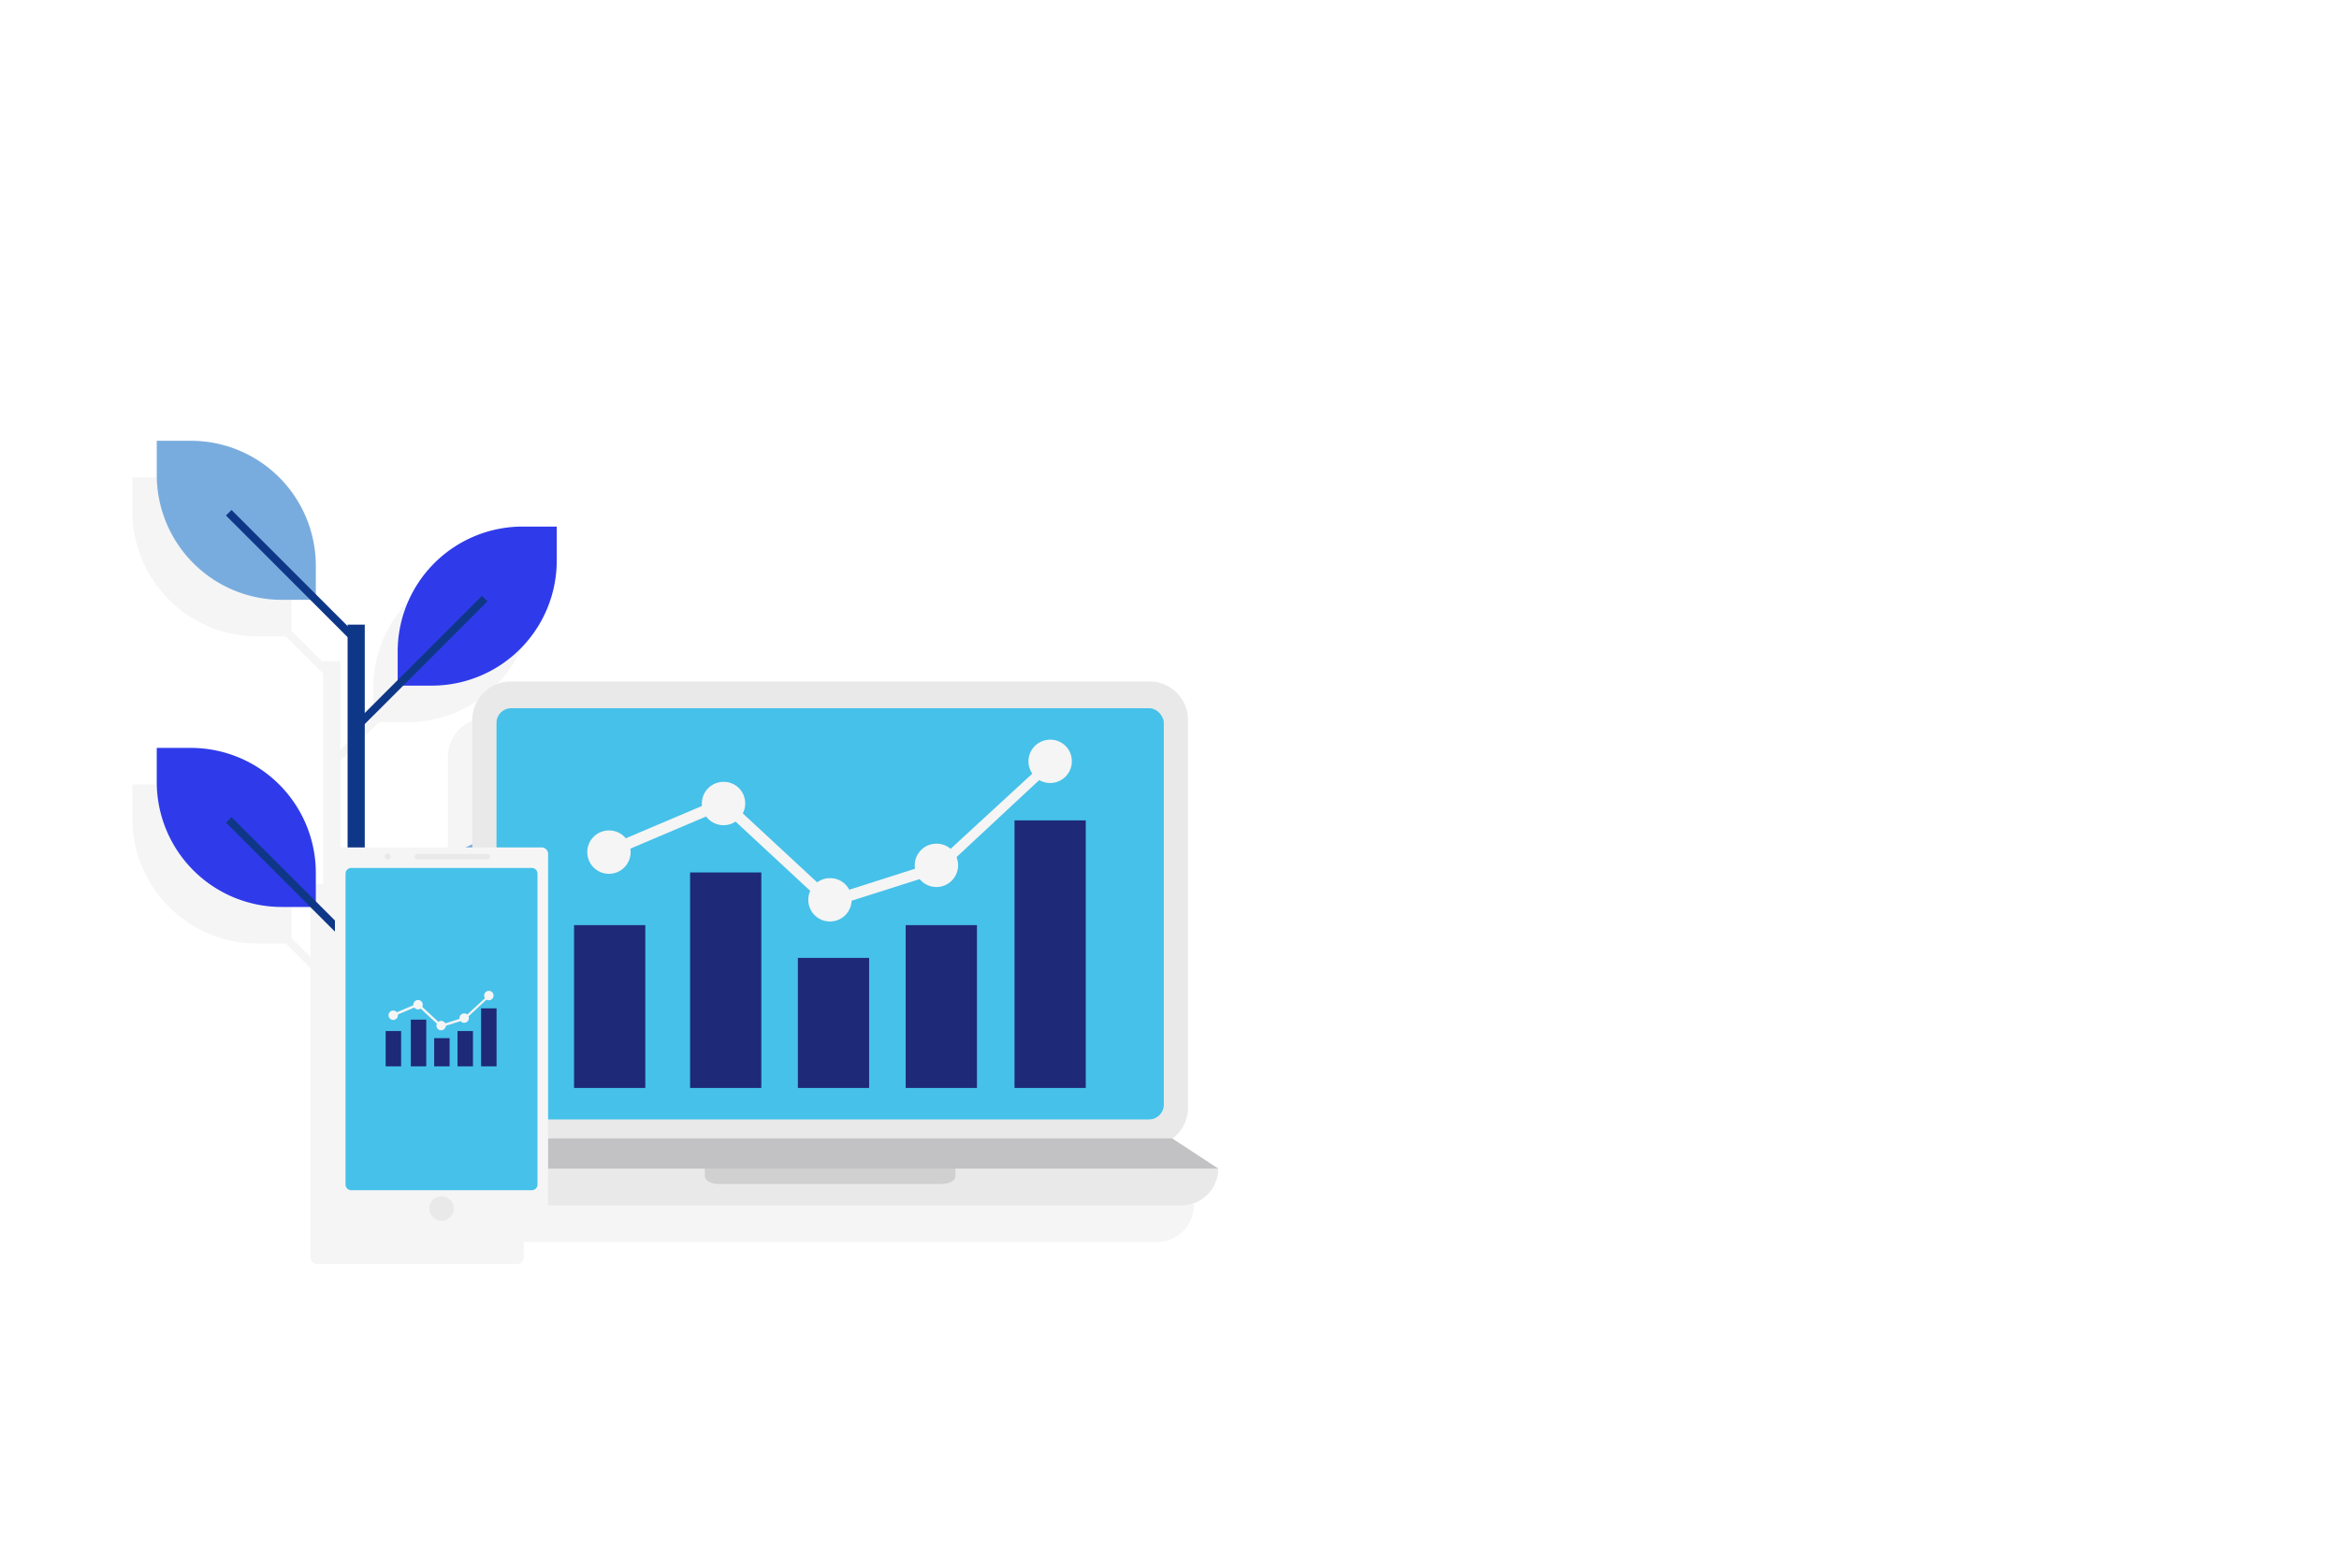 <svg xmlns="http://www.w3.org/2000/svg" xmlns:xlink="http://www.w3.org/1999/xlink" width="1920" height="1287" viewBox="0 0 1920 1287"><defs><linearGradient id="a" x1="0.5" y1="0.183" x2="0.5" y2="0.892" gradientUnits="objectBoundingBox"><stop offset="0" stop-color="#fff" stop-opacity="0.471"/><stop offset="0.505" stop-color="#fff"/><stop offset="1" stop-color="#fff" stop-opacity="0.388"/></linearGradient><filter id="b" x="48.171" y="331.322" width="992.329" height="766.72" filterUnits="userSpaceOnUse"><feOffset dx="-20" dy="30" input="SourceAlpha"/><feGaussianBlur stdDeviation="20" result="c"/><feFlood flood-opacity="0.161"/><feComposite operator="in" in2="c"/><feComposite in="SourceGraphic"/></filter></defs><g transform="translate(0 -2090)"><rect width="1920" height="1287" transform="translate(0 2090)" fill="url(#a)"/><g transform="matrix(1, 0, 0, 1, 0, 2090)" filter="url(#b)"><path d="M379.454,691.72a5.351,5.351,0,0,1-5.185-5.5V448.958L354.015,428.7h-23.4A102.619,102.619,0,0,1,228,326.083V298.126h27.956A102.619,102.619,0,0,1,358.574,400.745v23.4l15.694,15.7v-54.5a5.352,5.352,0,0,1,5.185-5.5h5.207V207.224l-30.647-30.65h-23.4A102.619,102.619,0,0,1,228,73.956V46h27.956A102.619,102.619,0,0,1,358.574,148.619v23.4L384.661,198.1v-1.158h14.087v72.518l27.015-27.013v-23.4A102.619,102.619,0,0,1,528.384,116.436H556.34v27.958A102.617,102.617,0,0,1,453.721,247.01h-23.4l-31.576,31.573V379.835h82.829c1.779-.914,3.595-1.779,5.433-2.59V275.279a31.708,31.708,0,0,1,31.708-31.708h524.1a31.71,31.71,0,0,1,31.71,31.711V593.366a31.663,31.663,0,0,1-12.8,25.458l37.6,24.62a30.276,30.276,0,0,1-30.275,30.276H549.246v12.5a5.351,5.351,0,0,1-5.184,5.5Z" transform="translate(-99.33 315.82)" fill="#f5f5f5" stroke="rgba(0,0,0,0)" stroke-miterlimit="10" stroke-width="1"/></g><g transform="translate(128.672 2451.822)"><g transform="translate(0 0)"><rect width="14.087" height="411.774" transform="translate(156.662 150.946)" fill="#0f3787"/><path d="M918.589,588.1H890.633v27.956A102.619,102.619,0,0,0,993.252,718.678h27.956V690.722A102.619,102.619,0,0,0,918.589,588.1Z" transform="translate(-890.633 -588.103)" fill="#79acde"/><rect width="6.448" height="143.455" transform="matrix(0.707, -0.707, 0.707, 0.707, 56.816, 61.372)" fill="#0f3787"/><g transform="translate(0 252.126)"><path d="M918.589,725.6H890.633V753.56A102.619,102.619,0,0,0,993.252,856.179h27.956V828.221A102.619,102.619,0,0,0,918.589,725.6Z" transform="translate(-890.633 -725.602)" fill="#2f3bea"/><rect width="6.448" height="143.455" transform="matrix(0.707, -0.707, 0.707, 0.707, 56.816, 61.373)" fill="#0f3787"/></g><g transform="translate(165.525 70.436)"><path d="M1101.106,626.516h27.956v27.958a102.617,102.617,0,0,1-102.619,102.617H998.485V729.135A102.619,102.619,0,0,1,1101.106,626.516Z" transform="translate(-966.247 -626.516)" fill="#2f3bea"/><rect width="6.448" height="143.455" transform="matrix(-0.707, -0.707, 0.707, -0.707, 4.559, 162.811)" fill="#0f3787"/></g><g transform="translate(165.527 322.564)"><path d="M1101.106,764.016h27.956v27.956a102.619,102.619,0,0,1-102.619,102.619H998.485V866.635A102.619,102.619,0,0,1,1101.106,764.016Z" transform="translate(-966.249 -764.016)" fill="#79acde"/><rect width="6.448" height="143.455" transform="translate(4.559 162.812) rotate(-135)" fill="#0f3787"/></g></g></g><g transform="translate(362.492 2649.393)"><path d="M955.776,811.978H379.209A30.28,30.28,0,0,1,348.928,781.7H986.051A30.276,30.276,0,0,1,955.776,811.978Z" transform="translate(-348.543 -381.829)" fill="#e9e9e9"/><path d="M755.315,794.36H572.326c-6.269,0-11.353-2.83-11.353-6.316V781.7h205.7v6.342C766.67,791.53,761.59,794.36,755.315,794.36Z" transform="translate(-344.872 -381.829)" fill="#cfd0cf"/><path d="M31.708,0h524.1a31.71,31.71,0,0,1,31.71,31.71V349.794a31.71,31.71,0,0,1-31.71,31.71H31.71A31.71,31.71,0,0,1,0,349.794V31.708A31.708,31.708,0,0,1,31.708,0Z" transform="translate(25.189 0)" fill="#e9e9e9"/><rect width="547.76" height="337.534" rx="12.012" transform="translate(45.068 21.985)" fill="#46c1e9"/><rect width="58.473" height="133.655" transform="translate(108.737 200.049)" fill="#1e2978"/><rect width="58.474" height="133.655" transform="translate(380.966 200.049)" fill="#1e2978"/><rect width="58.473" height="106.762" transform="translate(292.472 226.943)" fill="#1e2978"/><rect width="58.473" height="176.896" transform="translate(203.978 156.809)" fill="#1e2978"/><rect width="58.474" height="219.637" transform="translate(470.296 114.068)" fill="#1e2978"/><g transform="translate(119.587 47.8)"><path d="M501.673,526.2a17.792,17.792,0,1,1-17.786-17.316A17.556,17.556,0,0,1,501.673,526.2Z" transform="translate(-466.102 -434.353)" fill="#f5f5f5"/><path d="M594.114,486.979a17.791,17.791,0,1,1-17.786-17.315A17.556,17.556,0,0,1,594.114,486.979Z" transform="translate(-464.502 -435.032)" fill="#f5f5f5"/><path d="M680.006,564.682a17.791,17.791,0,1,1-17.783-17.314A17.554,17.554,0,0,1,680.006,564.682Z" transform="translate(-463.015 -433.686)" fill="#f5f5f5"/><path d="M765.9,536.866a17.79,17.79,0,1,1-17.784-17.317A17.554,17.554,0,0,1,765.9,536.866Z" transform="translate(-461.528 -434.168)" fill="#f5f5f5"/><path d="M857.67,452.938a17.79,17.79,0,1,1-17.784-17.317A17.555,17.555,0,0,1,857.67,452.938Z" transform="translate(-459.939 -435.621)" fill="#f5f5f5"/><g transform="translate(15.889 15.612)"><path d="M663.982,573.541l-87.109-80.862-91.36,38.763-3.793-8.472,96.723-41.042,87.652,81.3,86.321-27.538,92.049-84.724,1.314,9.2L755.226,544.52Z" transform="translate(-481.72 -450.967)" fill="#f5f5f5"/></g></g><path d="M986.058,782.123H348.55l38.186-24.748H948.259Z" transform="translate(-348.55 -382.251)" fill="#c2c2c4"/></g><g transform="translate(0 -875)"><path d="M648.56,557.113a5.352,5.352,0,0,1-5.185,5.5H478.768a5.352,5.352,0,0,1-5.185-5.5V256.236a5.352,5.352,0,0,1,5.185-5.5H643.376a5.352,5.352,0,0,1,5.185,5.5Z" transform="translate(-198.642 3409.925)" fill="#f5f5f5"/><path d="M661.414,881.035A10.033,10.033,0,1,1,651.382,871,10.033,10.033,0,0,1,661.414,881.035Z" transform="translate(-288.952 3076.028)" fill="#e9e9e9"/><path d="M650,547.1a4.667,4.667,0,0,1-4.669,4.667H497.1a4.667,4.667,0,0,1-4.669-4.667V291.909a4.668,4.668,0,0,1,4.669-4.668H645.335A4.668,4.668,0,0,1,650,291.909Z" transform="translate(-208.788 3390.272)" fill="#46c1e9"/><path d="M657.941,266.322a2.179,2.179,0,0,1-2.178,2.179H598.2a2.179,2.179,0,0,1-2.179-2.179h0a2.179,2.179,0,0,1,2.179-2.179h57.561a2.179,2.179,0,0,1,2.178,2.179Z" transform="translate(-255.599 3401.96)" fill="#e9e9e9"/><path d="M547.443,265.558a2.409,2.409,0,0,1-2.408,2.408h0a2.408,2.408,0,0,1-2.408-2.408h0a2.408,2.408,0,0,1,2.408-2.409h0a2.408,2.408,0,0,1,2.408,2.409Z" transform="translate(-226.855 3402.495)" fill="#e9e9e9"/><rect width="12.67" height="28.96" transform="translate(316.588 3811.392)" fill="#1e2978"/><rect width="12.67" height="28.96" transform="translate(375.574 3811.392)" fill="#1e2978"/><rect width="12.67" height="23.133" transform="translate(356.399 3817.219)" fill="#1e2978"/><rect width="12.67" height="38.33" transform="translate(337.225 3802.023)" fill="#1e2978"/><rect width="12.67" height="47.59" transform="translate(394.93 3792.762)" fill="#1e2978"/><g transform="translate(318.939 3778.403)"><path d="M473.809,512.639a3.855,3.855,0,1,1-3.854-3.752A3.8,3.8,0,0,1,473.809,512.639Z" transform="translate(-466.102 -492.737)" fill="#f5f5f5"/><path d="M566.252,473.416a3.855,3.855,0,1,1-3.854-3.752A3.8,3.8,0,0,1,566.252,473.416Z" transform="translate(-538.168 -462.16)" fill="#f5f5f5"/><path d="M652.143,551.119a3.855,3.855,0,1,1-3.853-3.752A3.8,3.8,0,0,1,652.143,551.119Z" transform="translate(-605.126 -522.736)" fill="#f5f5f5"/><path d="M738.035,523.3a3.855,3.855,0,1,1-3.853-3.752A3.8,3.8,0,0,1,738.035,523.3Z" transform="translate(-672.085 -501.049)" fill="#f5f5f5"/><path d="M829.809,439.373a3.855,3.855,0,1,1-3.853-3.752A3.8,3.8,0,0,1,829.809,439.373Z" transform="translate(-743.629 -435.621)" fill="#f5f5f5"/><g transform="translate(3.443 3.383)"><path d="M521.212,477.526l-18.875-17.521-19.8,8.4-.822-1.836,20.958-8.893,18.992,17.616,18.7-5.967,19.945-18.358.285,1.994-19.621,18.277Z" transform="translate(-481.72 -450.967)" fill="#f5f5f5"/></g></g></g></g></svg>